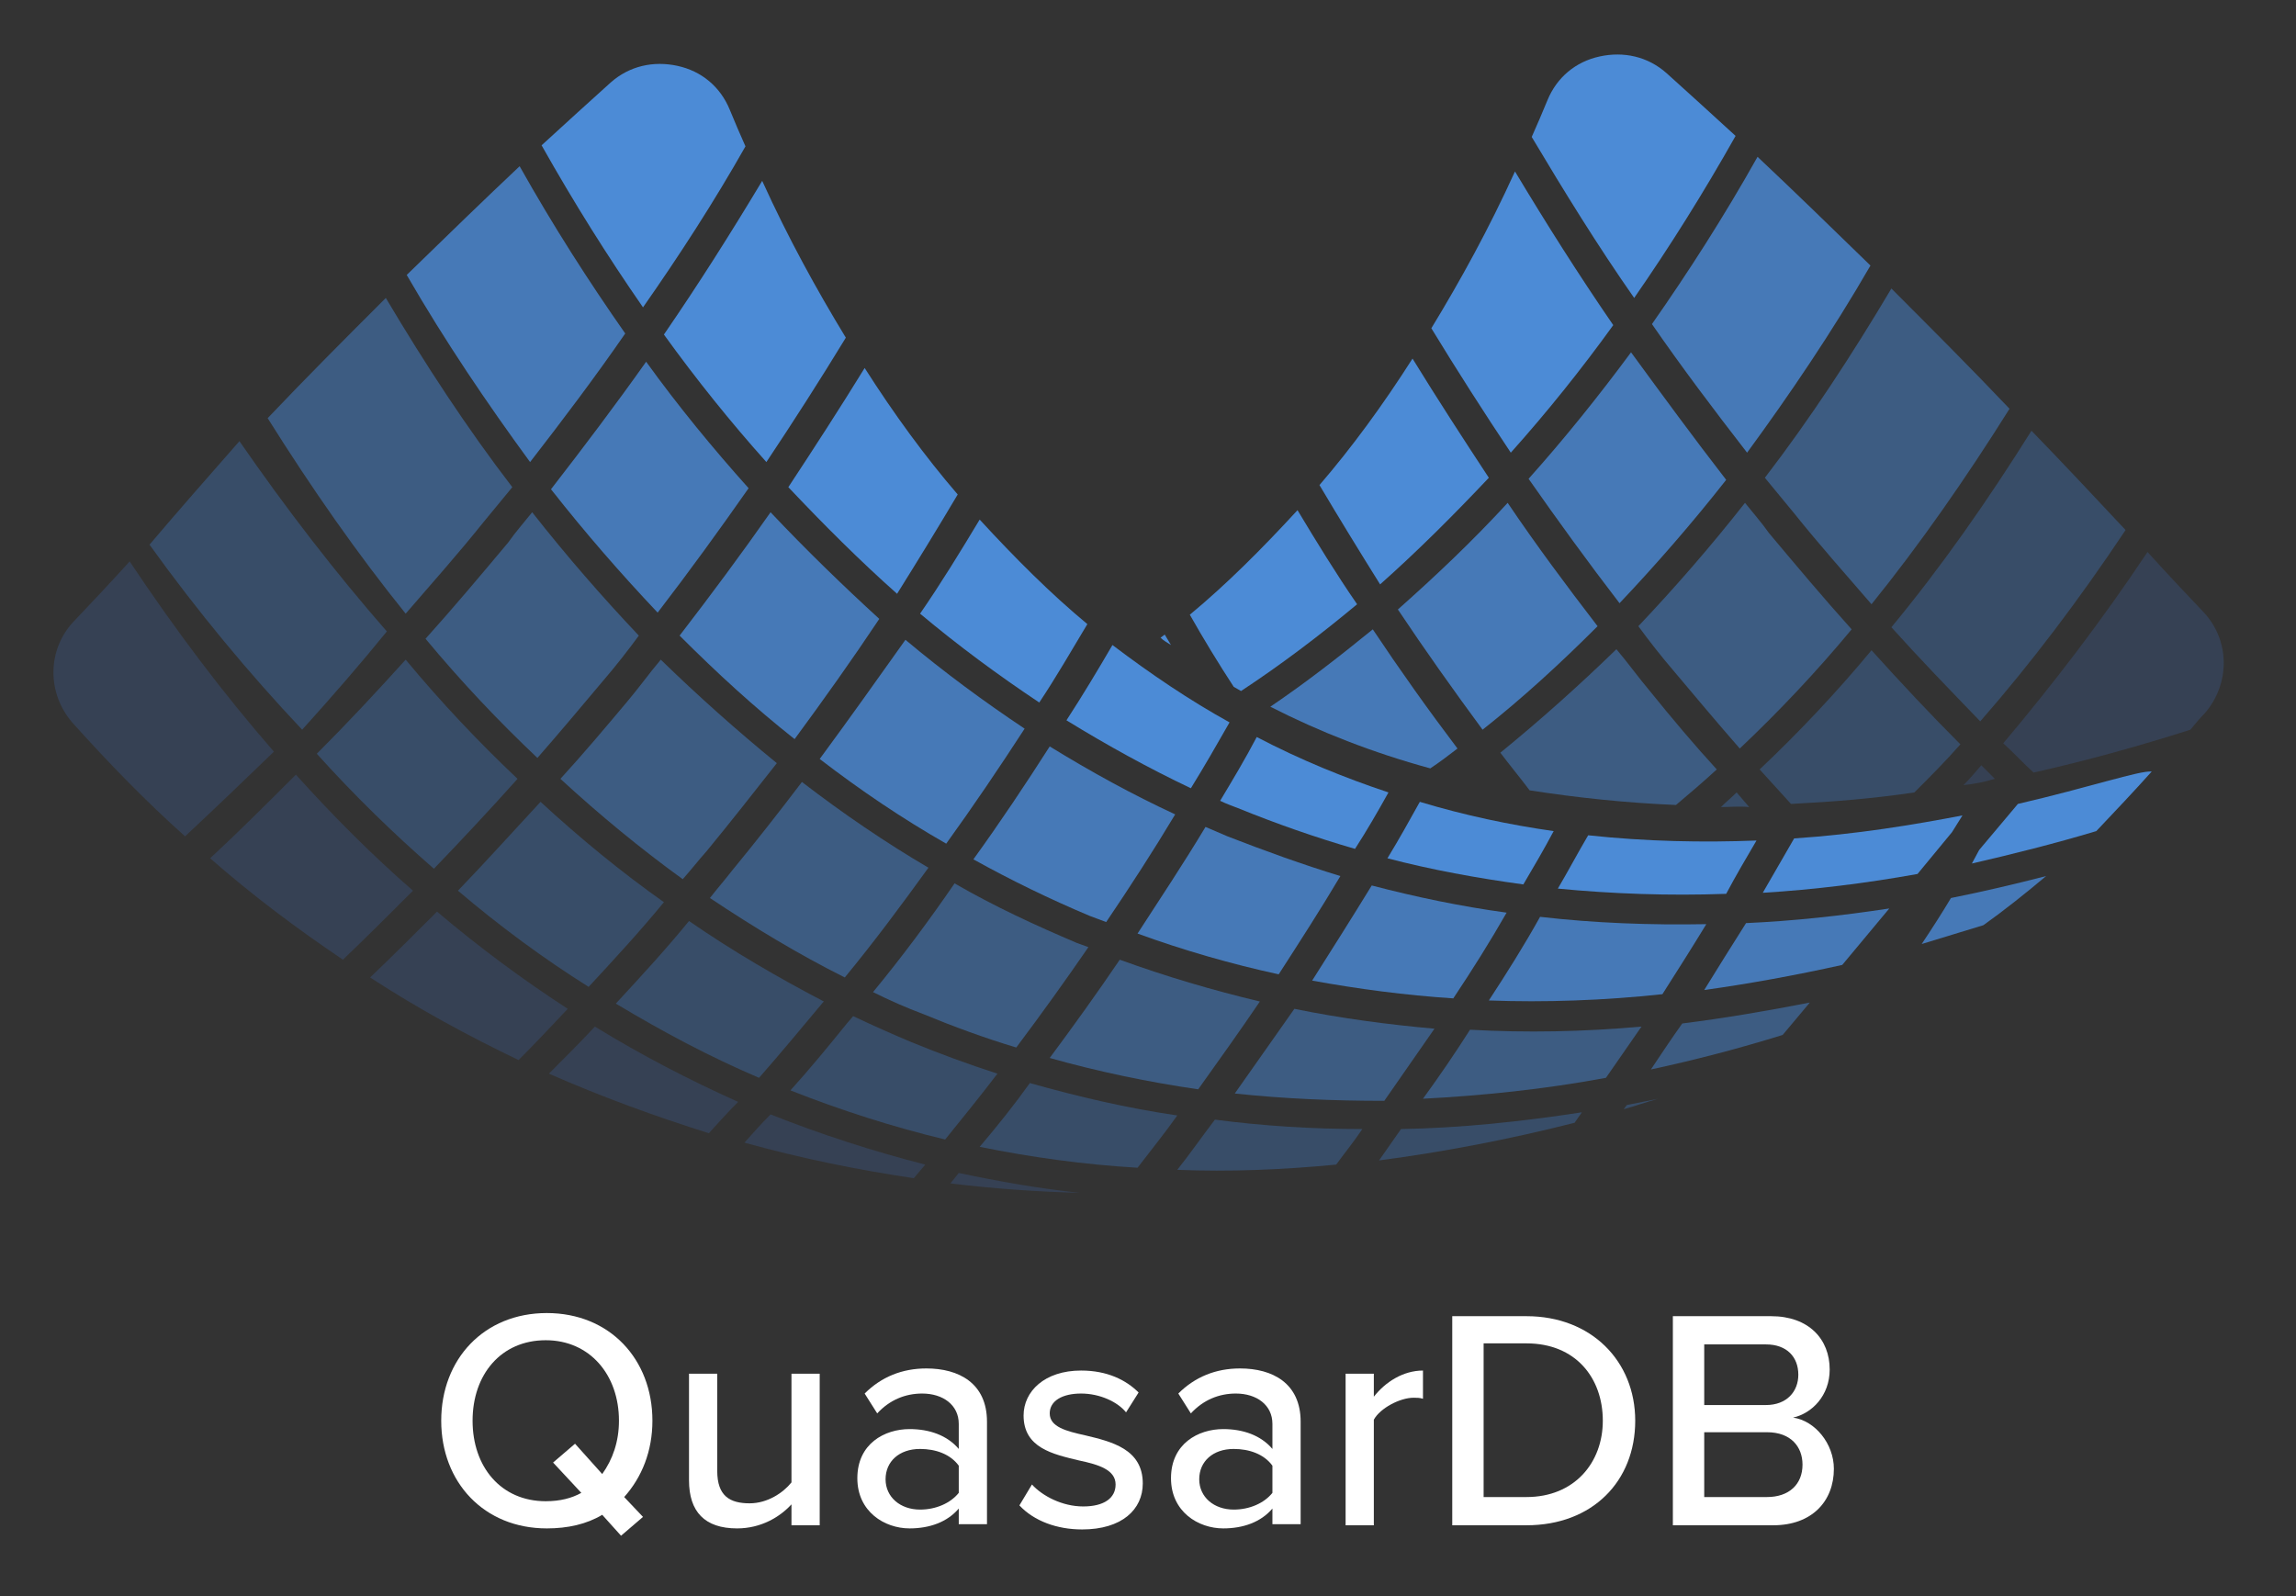 <?xml version="1.0" encoding="utf-8"?>
<!-- Generator: Adobe Illustrator 22.1.0, SVG Export Plug-In . SVG Version: 6.00 Build 0)  -->
<svg version="1.1" id="Layer_1" xmlns="http://www.w3.org/2000/svg" xmlns:xlink="http://www.w3.org/1999/xlink" x="0px" y="0px"
	 viewBox="0 0 219.6 152.7" style="enable-background:new 0 0 219.6 152.7;" xml:space="preserve">
<rect x="0" y="0" width="219.6" height="152.7" fill="#333333" stroke="none"/>
<style type="text/css">
	.st0{fill:#FFFFFF;}
	.st1{fill-rule:evenodd;clip-rule:evenodd;fill:#364154;}
	.st2{fill-rule:evenodd;clip-rule:evenodd;fill:#384D68;}
	.st3{fill-rule:evenodd;clip-rule:evenodd;fill:#3D5C82;}
	.st4{fill-rule:evenodd;clip-rule:evenodd;fill:#4C8BD6;}
	.st5{fill-rule:evenodd;clip-rule:evenodd;fill:#4679B7;}
</style>
<g>
	<path class="st0" d="M59.7,143.2l1.8,1.9l-2.1,1.8l-1.8-2c-1.5,0.9-3.3,1.3-5.3,1.3c-6,0-10.1-4.4-10.1-10.3
		c0-5.9,4.1-10.3,10.1-10.3s10.1,4.4,10.1,10.3C62.4,138.8,61.4,141.3,59.7,143.2z M55.6,142.8l-2.7-2.9l2.1-1.8l2.6,2.9
		c1-1.4,1.6-3.1,1.6-5.1c0-4.4-2.8-7.7-7-7.7c-4.3,0-7,3.3-7,7.7c0,4.4,2.7,7.7,7,7.7C53.6,143.6,54.7,143.3,55.6,142.8z"/>
	<path class="st0" d="M75.7,143.9c-1.1,1.2-2.9,2.3-5.2,2.3c-3.1,0-4.6-1.6-4.6-4.6v-10.2h2.7v9.3c0,2.4,1.2,3.1,3.1,3.1
		c1.7,0,3.2-1,4-2v-10.4h2.7v14.5h-2.7V143.9z"/>
	<path class="st0" d="M91.7,144.3c-1.1,1.3-2.8,1.9-4.7,1.9c-2.4,0-5-1.6-5-4.8c0-3.3,2.6-4.7,5-4.7c1.9,0,3.6,0.6,4.7,1.9v-2.4
		c0-1.8-1.5-2.9-3.5-2.9c-1.6,0-3.1,0.6-4.3,1.9l-1.2-1.9c1.6-1.6,3.6-2.4,5.9-2.4c3.1,0,5.8,1.4,5.8,5.1v9.8h-2.7V144.3z
		 M91.7,140.2c-0.8-1.1-2.2-1.6-3.7-1.6c-2,0-3.3,1.2-3.3,2.9s1.4,2.9,3.3,2.9c1.5,0,2.9-0.6,3.7-1.6V140.2z"/>
	<path class="st0" d="M98.7,142c1,1.1,2.9,2.1,4.9,2.1c2,0,3.1-0.8,3.1-2.1c0-1.4-1.6-1.9-3.5-2.3c-2.5-0.6-5.3-1.2-5.3-4.3
		c0-2.3,2-4.3,5.5-4.3c2.5,0,4.3,0.9,5.5,2.1l-1.2,1.9c-0.8-1-2.5-1.8-4.3-1.8s-3,0.7-3,1.9c0,1.3,1.6,1.7,3.4,2.1
		c2.5,0.6,5.5,1.3,5.5,4.6c0,2.5-2,4.4-5.8,4.4c-2.4,0-4.6-0.8-6-2.3L98.7,142z"/>
	<path class="st0" d="M121.7,144.3c-1.1,1.3-2.8,1.9-4.7,1.9c-2.4,0-5-1.6-5-4.8c0-3.3,2.6-4.7,5-4.7c1.9,0,3.6,0.6,4.7,1.9v-2.4
		c0-1.8-1.5-2.9-3.5-2.9c-1.6,0-3.1,0.6-4.3,1.9l-1.2-1.9c1.6-1.6,3.6-2.4,5.9-2.4c3.1,0,5.8,1.4,5.8,5.1v9.8h-2.7V144.3z
		 M121.7,140.2c-0.8-1.1-2.2-1.6-3.7-1.6c-2,0-3.3,1.2-3.3,2.9s1.4,2.9,3.3,2.9c1.5,0,2.9-0.6,3.7-1.6V140.2z"/>
	<path class="st0" d="M128.7,131.4h2.7v2.2c1.1-1.4,2.8-2.5,4.7-2.5v2.7c-0.3-0.1-0.6-0.1-0.9-0.1c-1.3,0-3.2,1-3.8,2.1v10.1h-2.7
		V131.4z"/>
	<path class="st0" d="M138.9,125.9h7.1c6.2,0,10.4,4.3,10.4,10c0,5.8-4.1,10-10.4,10h-7.1V125.9z M146,143.2c4.6,0,7.3-3.3,7.3-7.3
		c0-4.1-2.6-7.4-7.3-7.4h-4.1v14.7H146z"/>
	<path class="st0" d="M160,125.9h9.4c3.6,0,5.6,2.2,5.6,5.1c0,2.5-1.7,4.2-3.5,4.6c2.1,0.3,3.9,2.5,3.9,4.9c0,3.1-2.1,5.4-5.8,5.4
		H160V125.9z M168.9,134.4c2,0,3.1-1.3,3.1-2.9c0-1.7-1.1-2.9-3.1-2.9H163v5.8H168.9z M169,143.2c2.1,0,3.4-1.2,3.4-3.1
		c0-1.7-1.1-3.1-3.4-3.1h-6v6.2H169z"/>
</g>
<g>
	<g>
		<g>
			<path class="st1" d="M205.4,52.8c1.8,2,3.6,3.9,5.4,5.8c2.5,2.7,2.5,6.8,0.1,9.6c-0.5,0.5-0.9,1-1.4,1.6c-5,1.6-10.1,3-15,4.1
				c-1-0.9-1.9-1.9-2.9-2.8C196.4,65.4,201,59.4,205.4,52.8L205.4,52.8z M187.8,75.1c0.6-0.6,1.1-1.2,1.7-1.9l1.3,1.3
				C189.8,74.8,188.8,75,187.8,75.1L187.8,75.1z"/>
			<g>
				<path class="st1" d="M90.9,113.2c4.1,0.5,8.3,0.8,12.4,0.9c-3.9-0.4-7.8-1.1-11.6-1.9L90.9,113.2L90.9,113.2z"/>
				<path class="st1" d="M71.2,109.3c5.4,1.5,10.8,2.6,16.2,3.4l1.1-1.3c-5.1-1.3-10-2.9-14.8-4.8C72.8,107.5,72,108.4,71.2,109.3
					L71.2,109.3z"/>
				<path class="st1" d="M52.5,102.7c5,2.2,10.2,4.1,15.3,5.7c0.9-1,1.8-2,2.8-3c-4.7-2.1-9.3-4.5-13.7-7.2
					C55.5,99.7,54,101.2,52.5,102.7L52.5,102.7z"/>
				<path class="st1" d="M35.4,93.5c4.6,3,9.4,5.6,14.2,7.9c1.6-1.6,3.1-3.2,4.7-4.9c-4.3-2.8-8.5-5.9-12.5-9.3
					C39.7,89.3,37.6,91.4,35.4,93.5L35.4,93.5z"/>
				<path class="st1" d="M20.1,82.1c4.1,3.6,8.4,6.8,12.7,9.7c2.3-2.2,4.5-4.4,6.7-6.6c-3.9-3.4-7.6-7.1-11.2-11.1
					C25.6,76.8,22.9,79.5,20.1,82.1L20.1,82.1z"/>
				<path class="st1" d="M12.4,53.7c-1.8,2-3.6,3.9-5.4,5.8c-2.5,2.7-2.5,6.8-0.1,9.6c3.5,3.9,7.1,7.6,10.8,10.9
					c2.9-2.7,5.7-5.4,8.5-8.1C21.4,66.4,16.8,60.3,12.4,53.7L12.4,53.7z"/>
			</g>
		</g>
	</g>
	<g>
		<path class="st2" d="M194.3,41.2c3.1,3.2,6.1,6.4,9,9.5c-4.4,6.6-9,12.7-13.9,18.3c-2.9-3-5.8-6-8.5-9
			C185.7,54.2,190.1,47.9,194.3,41.2L194.3,41.2z M187.5,71.2c-1.4,1.6-2.9,3.1-4.4,4.6c-4,0.6-7.9,0.9-11.8,1.1c-1-1.1-2-2.2-3-3.3
			c3.7-3.5,7.3-7.3,10.7-11.4C181.8,65.3,184.6,68.3,187.5,71.2L187.5,71.2z M164.6,77.2c0.5-0.5,1-0.9,1.5-1.4l1.2,1.4
			C166.4,77.1,165.5,77.2,164.6,77.2L164.6,77.2z"/>
		<path class="st2" d="M155.3,106.1c1.1-0.3,2.2-0.7,3.3-1c-1,0.2-2,0.4-3,0.6L155.3,106.1L155.3,106.1z"/>
		<path class="st2" d="M131.9,111c6.1-0.8,12.4-2,18.7-3.6l0.7-1c-5.9,0.9-11.6,1.5-17.3,1.6C133.3,109,132.6,110,131.9,111
			L131.9,111z"/>
		<path class="st2" d="M112.6,111.9c5,0.2,10,0,15.2-0.5c0.8-1.1,1.7-2.2,2.5-3.4c-4.8,0-9.5-0.3-14.1-0.9
			C114.9,108.8,113.8,110.4,112.6,111.9L112.6,111.9z"/>
		<path class="st2" d="M93.7,109.7c4.9,1,10,1.7,15.1,2c1.3-1.7,2.6-3.3,3.8-5c-4.8-0.7-9.5-1.8-14.1-3.1
			C97,105.7,95.4,107.7,93.7,109.7L93.7,109.7z"/>
		<path class="st2" d="M75.6,104.3c4.8,1.9,9.8,3.5,14.8,4.7c1.7-2.1,3.4-4.2,5-6.3c-2.8-0.9-5.5-1.9-8.2-3
			c-1.9-0.8-3.7-1.6-5.6-2.5l-0.6,0.7C79.3,100,77.5,102.2,75.6,104.3L75.6,104.3z"/>
		<path class="st2" d="M58.9,96c4.5,2.7,9,5.1,13.7,7.1c2.1-2.4,4.1-4.8,6.1-7.2l0.1-0.1c-4.4-2.3-8.7-4.8-12.9-7.7
			C63.7,90.8,61.3,93.4,58.9,96L58.9,96z"/>
		<path class="st2" d="M43.8,85.2c4,3.4,8.2,6.5,12.5,9.2c2.5-2.7,4.9-5.3,7.2-8.1c-4.1-2.9-8-6.1-11.8-9.6
			C49.1,79.5,46.5,82.4,43.8,85.2L43.8,85.2z"/>
		<path class="st2" d="M30.3,72.1c3.6,4,7.3,7.6,11.2,11c2.7-2.8,5.4-5.7,8-8.6c-3.7-3.5-7.3-7.3-10.7-11.4
			C36,66.2,33.2,69.2,30.3,72.1L30.3,72.1z"/>
		<path class="st2" d="M22.9,42.2c-2.9,3.3-5.8,6.6-8.6,9.9c4.6,6.4,9.5,12.3,14.6,17.7c2.8-3.1,5.5-6.2,8.1-9.4
			C32.1,54.8,27.4,48.7,22.9,42.2L22.9,42.2z"/>
	</g>
	<g>
		<g>
			<path class="st3" d="M164.2,73.6c-1.3,1.2-2.6,2.3-3.9,3.4c-4.8-0.2-9.5-0.7-14-1.4c-0.9-1.2-1.9-2.4-2.8-3.6
				c3.8-3.1,7.5-6.4,11.1-9.9c1.1,1.3,2.1,2.7,3.2,4C159.9,68.7,162,71.2,164.2,73.6L164.2,73.6z"/>
			<path class="st3" d="M177.1,60.2c-3.4,4.1-7,7.9-10.7,11.4c-2.1-2.4-4.2-4.9-6.3-7.4c-1.2-1.4-2.3-2.8-3.4-4.3
				c3.5-3.7,6.9-7.6,10.2-11.8c0.8,1,1.6,1.9,2.3,2.9C171.8,54.1,174.4,57.2,177.1,60.2L177.1,60.2z"/>
			<path class="st3" d="M180.9,27.6c3.7,3.7,7.6,7.6,11.3,11.5c-4.2,6.7-8.6,13-13.2,18.7c-2.5-2.9-5-5.7-7.4-8.7
				c-0.9-1.1-1.9-2.3-2.8-3.4C173.1,40.1,177.1,34,180.9,27.6L180.9,27.6z"/>
		</g>
		<g>
			<path class="st3" d="M157.9,102.3c4.2-0.9,8.4-2,12.6-3.3l2.6-3.1c-4.1,0.8-8.2,1.5-12.2,2C159.9,99.3,158.9,100.8,157.9,102.3
				L157.9,102.3z"/>
			<path class="st3" d="M136.1,105.1c5.7-0.3,11.6-0.9,17.5-2c1.1-1.6,2.3-3.3,3.4-4.9c-5.6,0.5-11,0.6-16.4,0.3
				C139.2,100.7,137.7,102.9,136.1,105.1L136.1,105.1z"/>
			<path class="st3" d="M118.1,104.6c4.7,0.5,9.4,0.7,14.3,0.7c1.6-2.3,3.2-4.6,4.8-6.9c-4.5-0.4-9-1-13.4-1.9
				C121.9,99.2,120,101.9,118.1,104.6L118.1,104.6z"/>
			<path class="st3" d="M100.4,101.2c4.6,1.3,9.4,2.3,14.2,3c2-2.8,4-5.6,5.9-8.4c-4.6-1.1-9-2.4-13.4-4
				C105,94.9,102.7,98.1,100.4,101.2L100.4,101.2z"/>
			<path class="st3" d="M83.5,94.9c1.6,0.8,3.2,1.5,4.8,2.1c2.9,1.2,5.9,2.3,8.9,3.2c2.4-3.2,4.7-6.4,6.9-9.6l-1.1-0.4
				c-4-1.7-7.9-3.5-11.7-5.7C88.9,88,86.3,91.5,83.5,94.9L83.5,94.9z"/>
			<path class="st3" d="M67.9,85.9c4.2,2.8,8.5,5.4,12.9,7.6c2.8-3.4,5.4-6.9,8-10.5c-4.1-2.4-8.2-5.2-12.1-8.2
				c-2.2,2.9-4.4,5.7-6.7,8.5C69.3,84.2,68.6,85,67.9,85.9L67.9,85.9z"/>
			<path class="st3" d="M53.6,74.5c3.8,3.5,7.7,6.7,11.7,9.6c0.8-0.9,1.5-1.8,2.3-2.7c2.3-2.8,4.5-5.6,6.7-8.4
				c-3.8-3.1-7.5-6.4-11.1-9.9c-1.1,1.3-2.1,2.7-3.2,4C57.9,69.6,55.8,72.1,53.6,74.5L53.6,74.5z"/>
			<path class="st3" d="M40.7,61.1c3.4,4.1,7,7.9,10.7,11.4c2.1-2.4,4.2-4.9,6.3-7.4c1.2-1.4,2.3-2.8,3.4-4.3
				c-3.5-3.7-6.9-7.6-10.2-11.8c-0.8,1-1.6,1.9-2.3,2.9C46,55,43.4,58.1,40.7,61.1L40.7,61.1z"/>
			<path class="st3" d="M36.9,28.5c-3.7,3.7-7.6,7.6-11.3,11.5c4.2,6.7,8.6,13,13.2,18.7c2.5-2.9,5-5.7,7.4-8.7
				c0.9-1.1,1.9-2.3,2.8-3.4C44.7,41,40.7,34.9,36.9,28.5L36.9,28.5z"/>
		</g>
	</g>
	<g>
		<g>
			<path class="st4" d="M146.5,13.1c0.5-1.1,1-2.3,1.5-3.5c0.9-2.2,2.7-3.7,5-4.2c2.3-0.5,4.6,0,6.4,1.6c2,1.8,4.2,3.8,6.6,6
				c-3.1,5.5-6.3,10.6-9.7,15.5C152.8,23.5,149.6,18.3,146.5,13.1L146.5,13.1z"/>
			<path class="st4" d="M136.9,31.4c2.8-4.6,5.5-9.5,8-15c3,5,6.1,9.9,9.4,14.7c-3.1,4.3-6.4,8.4-9.8,12.2
				C141.9,39.4,139.4,35.5,136.9,31.4L136.9,31.4z"/>
			<path class="st4" d="M126.2,46.4c3.1-3.6,6.1-7.7,8.9-12.1c2.4,3.9,4.8,7.6,7.3,11.4c-3.4,3.6-6.8,7-10.4,10.2
				C130,52.7,128.1,49.6,126.2,46.4L126.2,46.4z"/>
			<path class="st4" d="M113.8,58.8c3.5-2.9,6.9-6.3,10.3-10c1.8,3,3.7,6.1,5.7,9c-3.6,3-7.3,5.8-11.1,8.3l-0.7-0.4
				C116.5,63.4,115.1,61.1,113.8,58.8L113.8,58.8z"/>
			<path class="st4" d="M111,61l0.4-0.3l0.6,1C111.7,61.5,111.3,61.3,111,61L111,61z"/>
			<path class="st4" d="M71.3,14c-0.5-1.1-1-2.3-1.5-3.5c-0.9-2.2-2.7-3.7-5-4.2c-2.3-0.5-4.6,0-6.4,1.6c-2,1.8-4.2,3.8-6.6,6
				c3.1,5.5,6.3,10.6,9.7,15.5C65,24.4,68.3,19.3,71.3,14L71.3,14z"/>
			<path class="st4" d="M80.9,32.3c-2.8-4.6-5.5-9.5-8-15c-3,5-6.1,9.9-9.4,14.7c3.1,4.3,6.4,8.4,9.8,12.2
				C75.9,40.3,78.4,36.4,80.9,32.3L80.9,32.3z"/>
			<path class="st4" d="M91.6,47.3c-3.1-3.6-6.1-7.7-8.9-12.1c-2.4,3.9-4.8,7.6-7.3,11.4c3.4,3.6,6.8,7,10.4,10.2
				C87.8,53.6,89.7,50.5,91.6,47.3L91.6,47.3z"/>
			<path class="st4" d="M104,59.7c-3.5-2.9-6.9-6.3-10.3-10c-1.8,3-3.7,6.1-5.7,9c3.7,3.1,7.5,5.9,11.4,8.5
				C101,64.8,102.5,62.2,104,59.7L104,59.7z"/>
			<path class="st4" d="M117.6,69.1c-3.8-2.1-7.5-4.6-11.2-7.4c-1.4,2.4-2.9,4.9-4.4,7.2c3.9,2.4,7.9,4.6,11.9,6.5
				C115.2,73.3,116.4,71.2,117.6,69.1L117.6,69.1z"/>
			<path class="st4" d="M132.8,75.8c-4.2-1.4-8.4-3.1-12.6-5.3c-1.1,2.1-2.3,4.1-3.5,6.1c0.6,0.3,1.2,0.5,1.7,0.7
				c3.7,1.5,7.4,2.8,11.2,3.9C130.7,79.5,131.8,77.6,132.8,75.8L132.8,75.8z"/>
			<path class="st4" d="M148.6,79.5c-4.2-0.6-8.5-1.5-12.8-2.8c-1,1.8-2,3.6-3.1,5.4c4.2,1.1,8.6,1.9,13,2.5
				C146.7,82.9,147.7,81.2,148.6,79.5L148.6,79.5z"/>
			<path class="st4" d="M168,80.4c-5.1,0.2-10.5,0.1-16.1-0.5c-1,1.7-1.9,3.4-2.9,5.1c5.2,0.5,10.6,0.7,16.1,0.5
				C166,83.8,167,82.1,168,80.4L168,80.4z"/>
			<path class="st4" d="M187.7,78c-4.7,0.9-10.1,1.8-16.1,2.2c-1,1.7-2,3.5-3,5.2c4.9-0.3,9.8-0.9,14.8-1.8l3.3-4L187.7,78L187.7,78
				z"/>
			<path class="st4" d="M205.8,73.8c-1.2-0.1-5.9,1.5-12.8,3.1l-3.7,4.4l-0.7,1.3c3.9-0.9,7.9-1.9,11.9-3.1
				C202.3,77.6,204.1,75.7,205.8,73.8L205.8,73.8z"/>
		</g>
	</g>
	<g>
		<g>
			<g>
				<path class="st5" d="M139.4,71.6c-0.9,0.7-1.7,1.3-2.6,1.9c-5.5-1.5-10.6-3.5-15.3-5.9c3.4-2.3,6.6-4.8,9.8-7.4
					C133.9,64.1,136.6,67.9,139.4,71.6L139.4,71.6z"/>
				<path class="st5" d="M152.8,59.9c-3.6,3.6-7.2,6.9-11,9.9c-2.8-3.8-5.5-7.6-8.1-11.5c3.6-3.2,7.1-6.5,10.5-10.2
					C146.9,52.1,149.8,56,152.8,59.9L152.8,59.9z"/>
				<path class="st5" d="M165.1,45.9c-3.3,4.2-6.7,8.1-10.2,11.8c-3-3.9-5.9-7.9-8.7-11.9c3.4-3.8,6.7-7.9,9.8-12.1
					C159,37.8,162,41.9,165.1,45.9L165.1,45.9z"/>
				<path class="st5" d="M168.1,15c3.4,3.2,7,6.7,10.8,10.4c-3.7,6.4-7.7,12.3-11.8,17.9c-3.1-4-6.2-8.1-9.1-12.3
					C161.5,26,164.9,20.7,168.1,15L168.1,15z"/>
			</g>
			<g>
				<path class="st5" d="M183.8,90.3c2-0.6,3.9-1.2,5.9-1.8c2.1-1.5,4.1-3.1,6-4.7c-3.1,0.8-6.1,1.5-9.1,2.1
					C185.7,87.4,184.8,88.8,183.8,90.3L183.8,90.3z"/>
				<path class="st5" d="M163,94.7c4.3-0.6,8.7-1.4,13.2-2.4l4.5-5.4c-4.6,0.7-9.2,1.2-13.7,1.4C165.6,90.5,164.3,92.6,163,94.7
					L163,94.7z"/>
				<path class="st5" d="M142.4,95.7c5.4,0.2,11,0,16.6-0.6c1.4-2.2,2.8-4.4,4.2-6.7c-5.4,0.1-10.7-0.1-15.9-0.7
					C145.8,90.4,144.1,93.1,142.4,95.7L142.4,95.7z"/>
				<path class="st5" d="M125.5,93.8c4.4,0.8,8.9,1.4,13.5,1.7c1.8-2.7,3.5-5.4,5.1-8.2c-4.4-0.6-8.7-1.5-12.9-2.6
					C129.3,87.8,127.4,90.8,125.5,93.8L125.5,93.8z"/>
				<path class="st5" d="M108.8,89.3c4.4,1.6,8.9,2.9,13.5,3.9c2-3.1,4-6.2,5.9-9.4c-3.6-1.1-7.2-2.4-10.8-3.8
					c-0.7-0.3-1.4-0.6-2.1-0.9C113.2,82.6,111,85.9,108.8,89.3L108.8,89.3z"/>
				<path class="st5" d="M93.1,82.2c3.6,2,7.3,3.8,11.1,5.4c0.5,0.2,1.1,0.4,1.6,0.6c2.3-3.4,4.5-6.8,6.6-10.3
					c-4.1-1.9-8.1-4.1-12-6.5C98.1,75,95.7,78.6,93.1,82.2L93.1,82.2z"/>
				<path class="st5" d="M78.4,72.6c3.9,3,7.9,5.7,12.1,8.1c2.6-3.6,5.1-7.3,7.5-11c-3.9-2.6-7.7-5.4-11.4-8.5
					C83.9,65,81.2,68.8,78.4,72.6L78.4,72.6z"/>
				<path class="st5" d="M65,60.8c3.6,3.6,7.2,6.9,11,9.9c2.8-3.8,5.5-7.6,8.1-11.5C80.6,56,77.1,52.6,73.7,49
					C70.9,53,68,56.9,65,60.8L65,60.8z"/>
				<path class="st5" d="M52.7,46.8c3.3,4.2,6.7,8.1,10.2,11.8c3-3.9,5.9-7.9,8.7-11.9c-3.4-3.8-6.7-7.8-9.8-12.1
					C58.9,38.7,55.8,42.8,52.7,46.8L52.7,46.8z"/>
				<path class="st5" d="M49.7,15.9c-3.4,3.2-7,6.7-10.8,10.4c3.7,6.4,7.7,12.3,11.8,17.9c3.1-4,6.2-8.1,9.1-12.3
					C56.3,26.9,52.9,21.6,49.7,15.9L49.7,15.9z"/>
			</g>
		</g>
	</g>
</g>
</svg>
